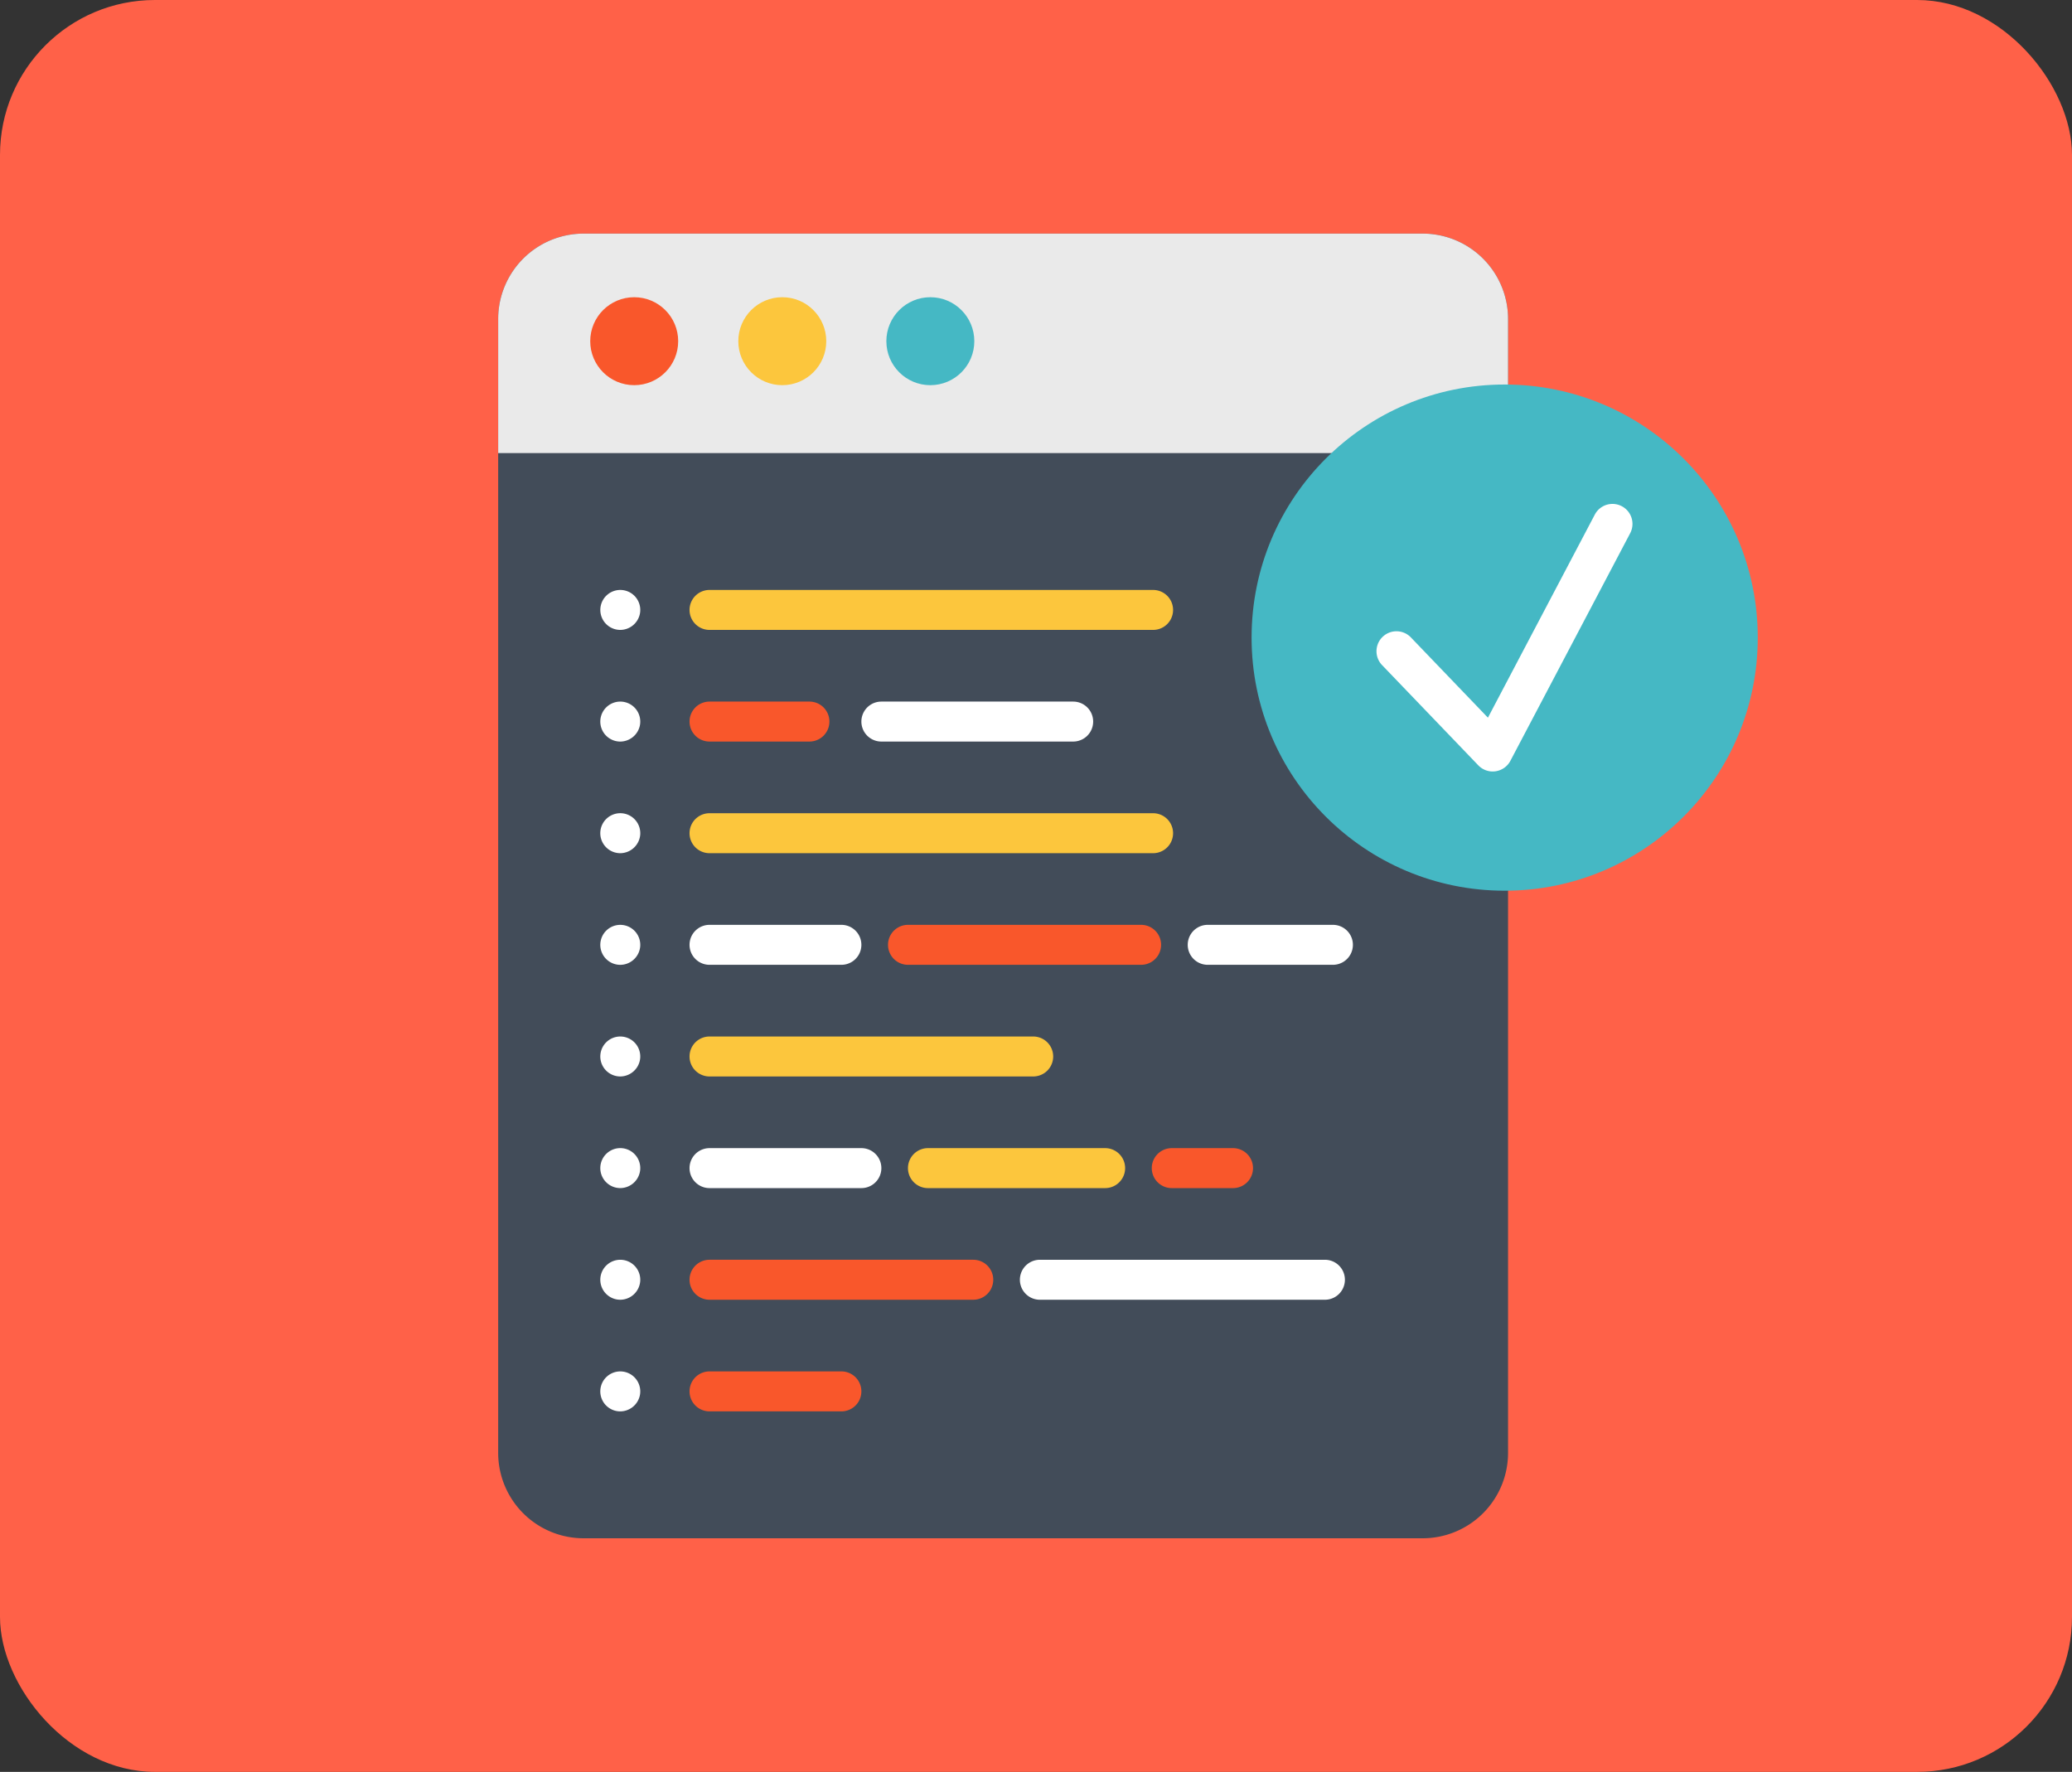 <svg xmlns="http://www.w3.org/2000/svg" width="214" height="183" viewBox="0 0 214 183">
  <rect x="0" y="0" width="214" height="183" fill="#333333" stroke="none"/>
  <g id="Grupo_1070061" data-name="Grupo 1070061" transform="translate(118 10967)">
    <rect id="Rectángulo_356320" data-name="Rectángulo 356320" width="214" height="183" rx="16" transform="translate(-118 -10967)" fill="#ff6148"/>
    <g id="codigo-" transform="translate(-75.383 -10942.872)">
      <path id="Trazado_773282" data-name="Trazado 773282" d="M113.138,8.821V125.927a8.822,8.822,0,0,1-8.822,8.819H17.655a8.819,8.819,0,0,1-8.819-8.819V8.821A8.817,8.817,0,0,1,17.655,0h86.662A8.82,8.82,0,0,1,113.138,8.821Z" transform="translate(0 -0.001)" fill="#424c59"/>
      <path id="Trazado_773283" data-name="Trazado 773283" d="M113.14,8.819V22.666H8.838V8.819A8.817,8.817,0,0,1,17.657,0h86.661A8.82,8.82,0,0,1,113.14,8.819Z" transform="translate(-0.001)" fill="#eaeaea"/>
      <circle id="Elipse_6138" data-name="Elipse 6138" cx="4.542" cy="4.542" r="4.542" transform="translate(18.343 6.569)" fill="#f9572b"/>
      <circle id="Elipse_6139" data-name="Elipse 6139" cx="4.542" cy="4.542" r="4.542" transform="translate(33.637 6.569)" fill="#fcc63d"/>
      <g id="Grupo_1046189" data-name="Grupo 1046189" transform="translate(48.928 6.569)">
        <circle id="Elipse_6140" data-name="Elipse 6140" cx="4.542" cy="4.542" r="4.542" fill="#45b8c4"/>
        <circle id="Elipse_6141" data-name="Elipse 6141" cx="26.14" cy="26.14" r="26.14" transform="translate(37.721 9.016)" fill="#45b8c4"/>
      </g>
      <path id="Trazado_773284" data-name="Trazado 773284" d="M131.813,143.969H86a2.064,2.064,0,1,1,0-4.128h45.813a2.064,2.064,0,0,1,0,4.128Z" transform="translate(-55.336 -103.039)" fill="#fcc63d"/>
      <path id="Trazado_773285" data-name="Trazado 773285" d="M51.027,144.011a2.063,2.063,0,1,1,2.023-1.659A2.078,2.078,0,0,1,51.027,144.011Z" transform="translate(-29.579 -103.082)" fill="#fff"/>
      <path id="Trazado_773286" data-name="Trazado 773286" d="M131.813,231.591H86a2.064,2.064,0,1,1,0-4.128h45.813a2.064,2.064,0,0,1,0,4.128Z" transform="translate(-55.336 -167.601)" fill="#fcc63d"/>
      <g id="Grupo_1046190" data-name="Grupo 1046190" transform="translate(19.385 59.877)">
        <path id="Trazado_773287" data-name="Trazado 773287" d="M50.984,231.631a2.065,2.065,0,1,1,2.054-1.862A2.085,2.085,0,0,1,50.984,231.631Z" transform="translate(-48.921 -227.518)" fill="#fff"/>
        <path id="Trazado_773288" data-name="Trazado 773288" d="M294.446,275.4H281.515a2.064,2.064,0,1,1,0-4.128h12.931a2.064,2.064,0,0,1,0,4.128Z" transform="translate(-218.782 -259.759)" fill="#fff"/>
      </g>
      <path id="Trazado_773289" data-name="Trazado 773289" d="M187.969,275.4H163.894a2.064,2.064,0,1,1,0-4.128h24.075a2.064,2.064,0,1,1,0,4.128Z" transform="translate(-112.73 -199.882)" fill="#f9572b"/>
      <g id="Grupo_1046191" data-name="Grupo 1046191" transform="translate(19.402 71.392)">
        <path id="Trazado_773290" data-name="Trazado 773290" d="M99.62,275.4H86a2.064,2.064,0,1,1,0-4.128H99.62a2.064,2.064,0,1,1,0,4.128Z" transform="translate(-74.738 -271.274)" fill="#fff"/>
        <path id="Trazado_773291" data-name="Trazado 773291" d="M51.031,275.445a2.064,2.064,0,1,1,2.047-1.808A2.079,2.079,0,0,1,51.031,275.445Z" transform="translate(-48.985 -271.317)" fill="#fff"/>
      </g>
      <path id="Trazado_773292" data-name="Trazado 773292" d="M119.431,319.213H86a2.064,2.064,0,1,1,0-4.128H119.43a2.064,2.064,0,0,1,0,4.128Z" transform="translate(-55.336 -232.163)" fill="#fcc63d"/>
      <path id="Trazado_773293" data-name="Trazado 773293" d="M50.988,319.245a2.063,2.063,0,1,1,2.009-1.6A2.084,2.084,0,0,1,50.988,319.245Z" transform="translate(-29.54 -232.196)" fill="#fff"/>
      <path id="Trazado_773294" data-name="Trazado 773294" d="M273.727,363.024H267.4a2.064,2.064,0,1,1,0-4.128h6.328a2.064,2.064,0,0,1,0,4.128Z" transform="translate(-188.995 -264.444)" fill="#f9572b"/>
      <path id="Trazado_773295" data-name="Trazado 773295" d="M190.032,363.024h-18.3a2.064,2.064,0,0,1,0-4.128h18.3a2.064,2.064,0,0,1,0,4.128Z" transform="translate(-118.508 -264.444)" fill="#fcc63d"/>
      <g id="Grupo_1046192" data-name="Grupo 1046192" transform="translate(19.401 94.452)">
        <path id="Trazado_773296" data-name="Trazado 773296" d="M101.683,363.024H86a2.064,2.064,0,0,1,0-4.128h15.684a2.064,2.064,0,0,1,0,4.128Z" transform="translate(-74.737 -358.896)" fill="#fff"/>
        <path id="Trazado_773297" data-name="Trazado 773297" d="M51.029,363.063a2.064,2.064,0,1,1,2.047-1.807A2.079,2.079,0,0,1,51.029,363.063Z" transform="translate(-48.982 -358.937)" fill="#fff"/>
        <path id="Trazado_773298" data-name="Trazado 773298" d="M245.086,406.834H215.646a2.064,2.064,0,1,1,0-4.128h29.441a2.064,2.064,0,0,1,0,4.128Z" transform="translate(-170.264 -391.176)" fill="#fff"/>
      </g>
      <path id="Trazado_773299" data-name="Trazado 773299" d="M113.24,406.834H86a2.064,2.064,0,0,1,0-4.128h27.24a2.064,2.064,0,0,1,0,4.128Z" transform="translate(-55.336 -296.725)" fill="#f9572b"/>
      <path id="Trazado_773300" data-name="Trazado 773300" d="M51.032,406.876a2.064,2.064,0,1,1,2.053-1.863A2.082,2.082,0,0,1,51.032,406.876Z" transform="translate(-29.584 -296.766)" fill="#fff"/>
      <path id="Trazado_773301" data-name="Trazado 773301" d="M99.62,450.645H86a2.064,2.064,0,1,1,0-4.128H99.62a2.064,2.064,0,1,1,0,4.128Z" transform="translate(-55.336 -329.006)" fill="#f9572b"/>
      <path id="Trazado_773302" data-name="Trazado 773302" d="M50.987,450.683a2.064,2.064,0,1,1,2.023-1.662A2.084,2.084,0,0,1,50.987,450.683Z" transform="translate(-29.539 -329.043)" fill="#fff"/>
      <path id="Trazado_773303" data-name="Trazado 773303" d="M96.318,187.78H86a2.064,2.064,0,1,1,0-4.128H96.318a2.064,2.064,0,0,1,0,4.128Z" transform="translate(-55.336 -135.32)" fill="#f9572b"/>
      <g id="Grupo_1046193" data-name="Grupo 1046193" transform="translate(19.387 27.899)">
        <path id="Trazado_773304" data-name="Trazado 773304" d="M173.247,187.78H153.437a2.064,2.064,0,0,1,0-4.128h19.811a2.064,2.064,0,0,1,0,4.128Z" transform="translate(-124.412 -163.219)" fill="#fff"/>
        <path id="Trazado_773305" data-name="Trazado 773305" d="M50.988,187.817a2.064,2.064,0,1,1,2.022-1.662A2.083,2.083,0,0,1,50.988,187.817Z" transform="translate(-48.926 -163.255)" fill="#fff"/>
        <path id="Trazado_773306" data-name="Trazado 773306" d="M365.622,133.663a2.062,2.062,0,0,1-1.488-.635l-9.905-10.318a2.064,2.064,0,1,1,2.977-2.858l7.923,8.254,11.049-20.993a2.064,2.064,0,0,1,3.653,1.922l-12.382,23.525a2.063,2.063,0,0,1-1.538,1.082A2.183,2.183,0,0,1,365.622,133.663Z" transform="translate(-273.457 -106.011)" fill="#fff"/>
      </g>
    </g>
  </g>
</svg>
